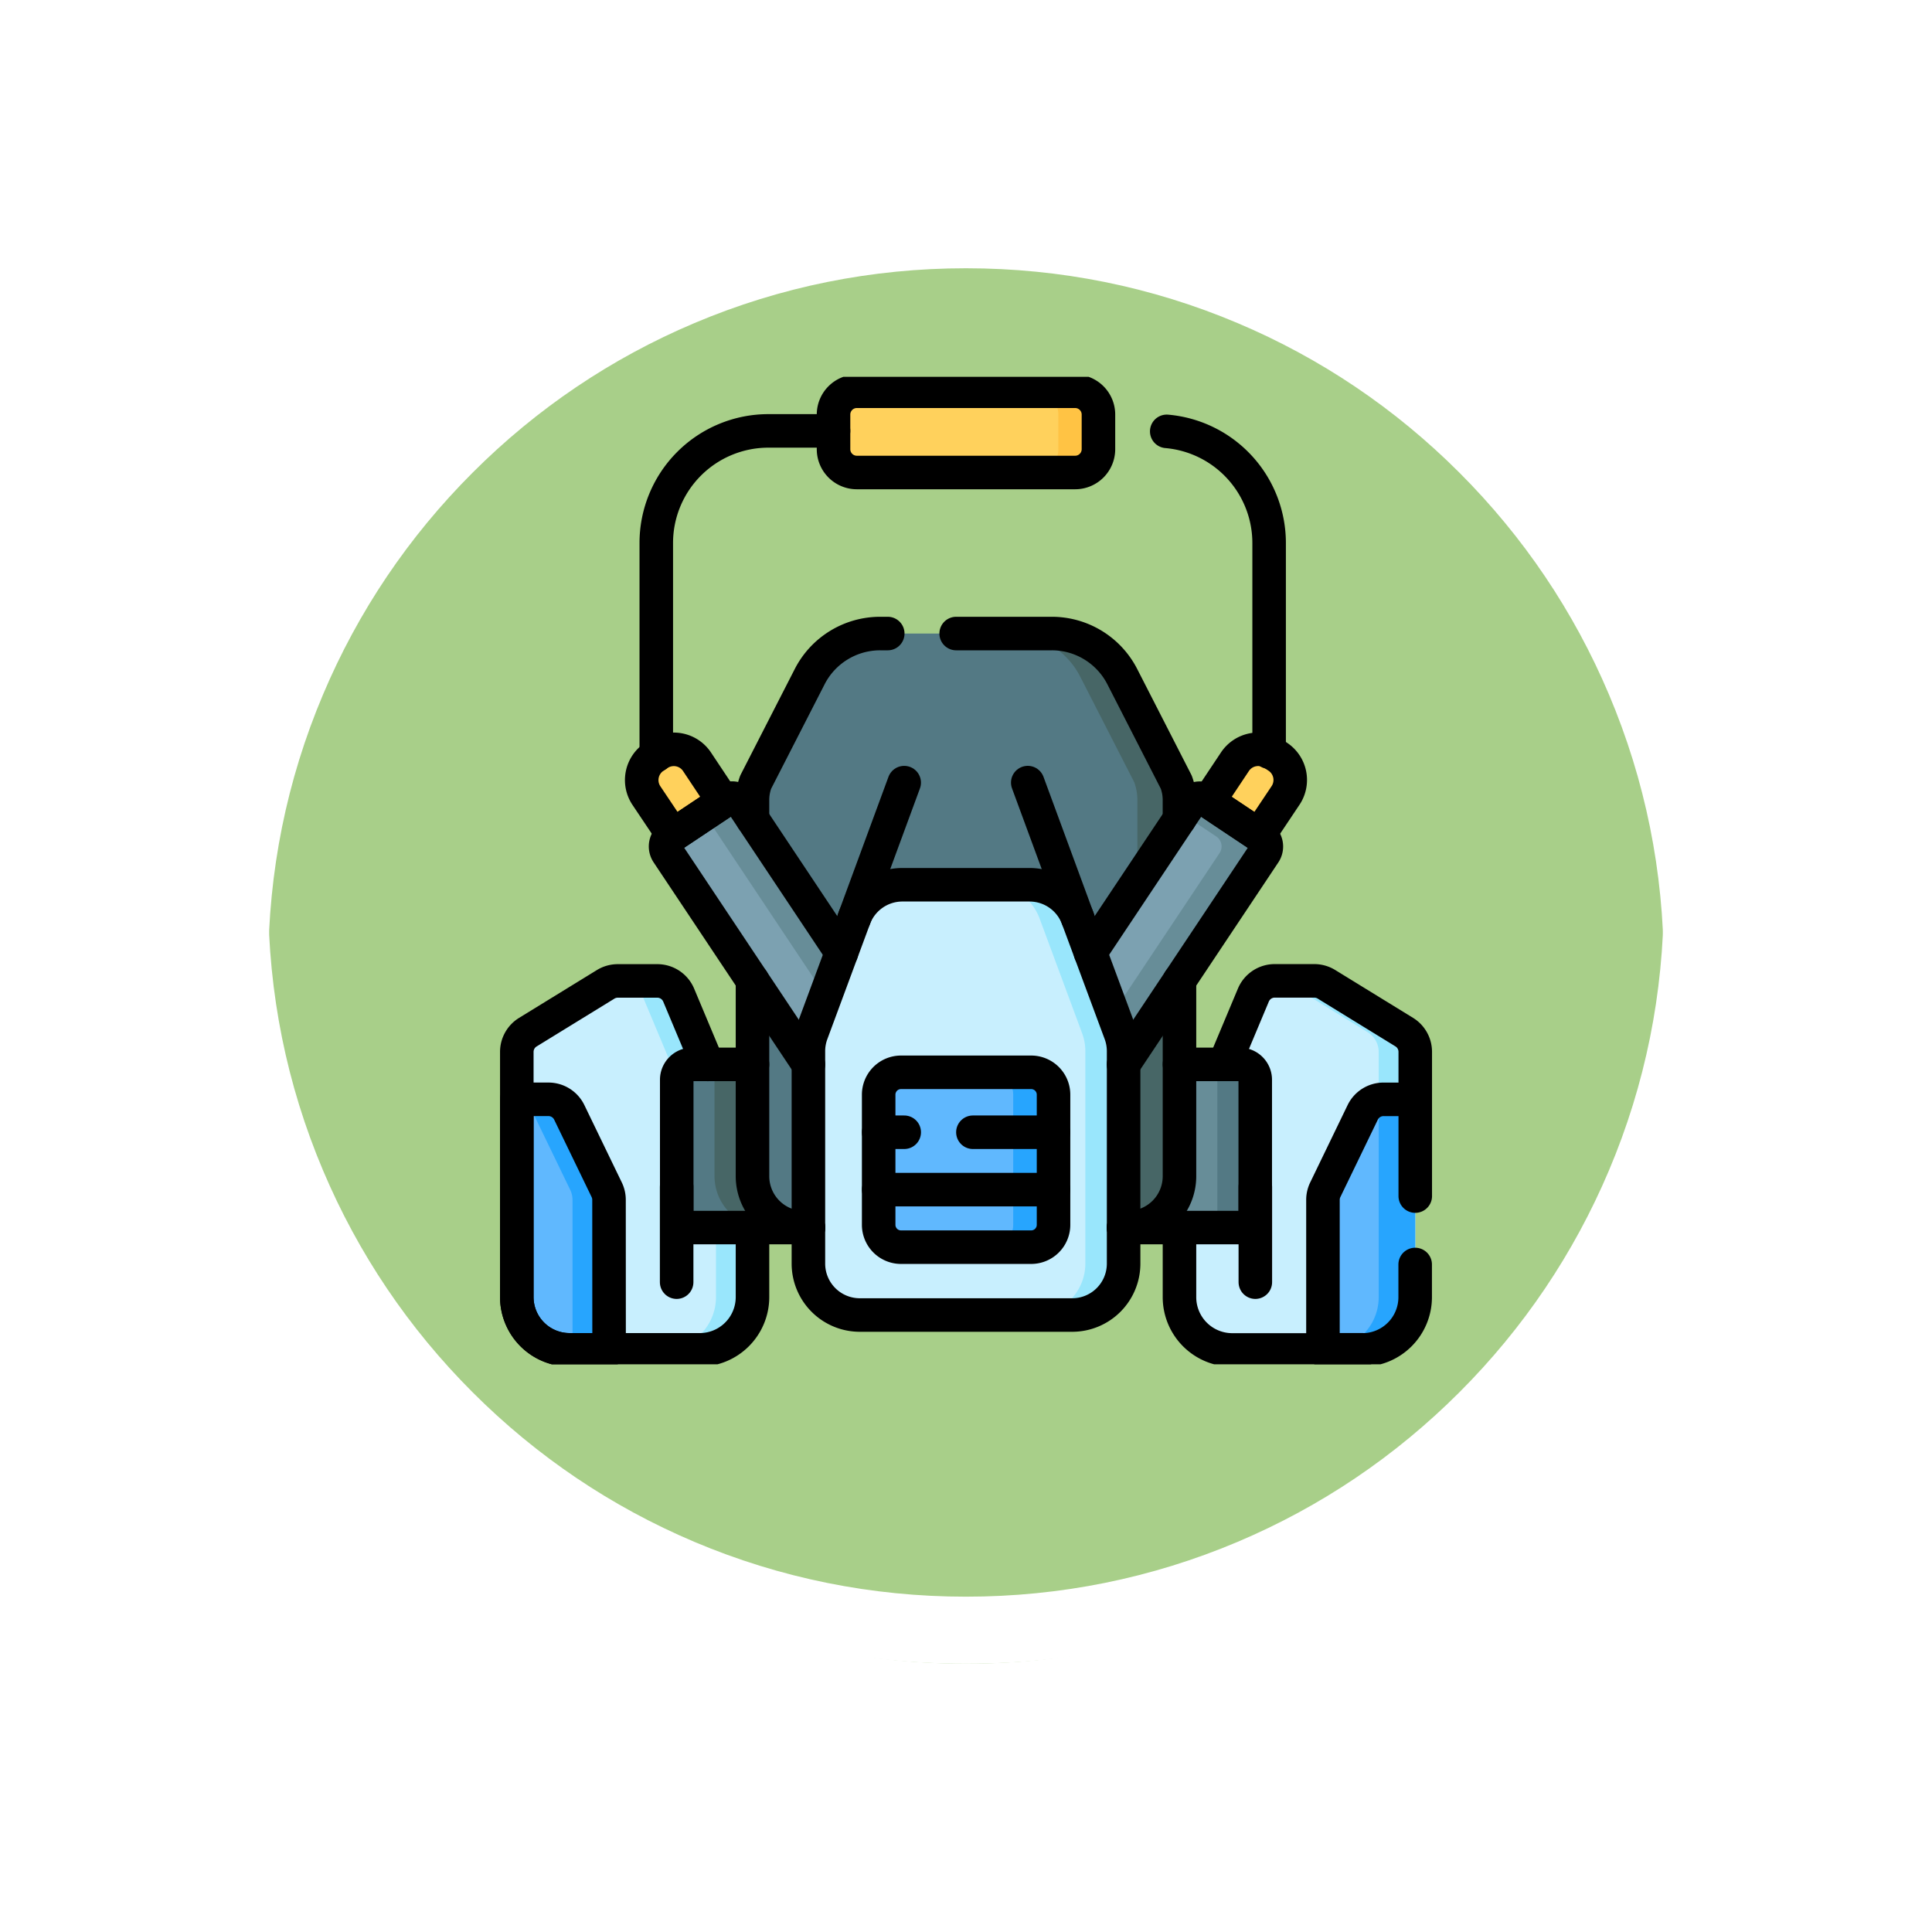 <svg xmlns="http://www.w3.org/2000/svg" xmlns:xlink="http://www.w3.org/1999/xlink" width="86.423" height="86.423" viewBox="0 0 86.423 86.423">
  <defs>
    <filter id="Path_874925" x="0" y="0" width="86.423" height="86.423" filterUnits="userSpaceOnUse">
      <feOffset dy="3" input="SourceAlpha"/>
      <feGaussianBlur stdDeviation="3" result="blur"/>
      <feFlood flood-opacity="0.161"/>
      <feComposite operator="in" in2="blur"/>
      <feComposite in="SourceGraphic"/>
    </filter>
    <clipPath id="clip-path">
      <path id="path4386" d="M0-682.665H44.174v44.174H0Z" transform="translate(0 682.665)"/>
    </clipPath>
  </defs>
  <g id="Group_1111693" data-name="Group 1111693" transform="translate(-1127.525 -1027.934)">
    <g id="Group_1109835" data-name="Group 1109835" transform="translate(1136.525 1033.934)">
      <g id="Group_1107913" data-name="Group 1107913" transform="translate(0 0)">
        <g transform="matrix(1, 0, 0, 1, -9, -6)" filter="url(#Path_874925)">
          <g id="Path_874925-2" data-name="Path 874925" transform="translate(9 6)" fill="#a8cf89">
            <path d="M 34.211 66.923 C 29.795 66.923 25.511 66.058 21.479 64.353 C 17.584 62.706 14.086 60.347 11.081 57.342 C 8.076 54.337 5.717 50.839 4.07 46.944 C 2.365 42.912 1.5 38.628 1.5 34.212 C 1.5 29.795 2.365 25.511 4.07 21.479 C 5.717 17.584 8.076 14.086 11.081 11.081 C 14.086 8.076 17.584 5.717 21.479 4.07 C 25.511 2.365 29.795 1.5 34.211 1.5 C 38.628 1.5 42.912 2.365 46.944 4.07 C 50.839 5.717 54.337 8.076 57.342 11.081 C 60.346 14.086 62.705 17.584 64.353 21.479 C 66.058 25.511 66.923 29.795 66.923 34.211 C 66.923 38.628 66.058 42.912 64.353 46.944 C 62.705 50.839 60.346 54.337 57.342 57.342 C 54.337 60.347 50.839 62.706 46.944 64.353 C 42.912 66.058 38.628 66.923 34.211 66.923 Z" stroke="none"/>
            <path d="M 34.211 3 C 29.996 3 25.909 3.825 22.063 5.452 C 18.347 7.023 15.009 9.274 12.142 12.142 C 9.274 15.009 7.023 18.347 5.452 22.063 C 3.825 25.909 3 29.996 3 34.212 C 3 38.427 3.825 42.514 5.452 46.36 C 7.023 50.076 9.274 53.414 12.142 56.281 C 15.009 59.149 18.347 61.4 22.063 62.972 C 25.909 64.598 29.996 65.423 34.211 65.423 C 38.426 65.423 42.513 64.598 46.359 62.972 C 50.076 61.4 53.414 59.149 56.281 56.281 C 59.148 53.414 61.399 50.076 62.971 46.36 C 64.598 42.514 65.423 38.427 65.423 34.211 C 65.423 29.996 64.598 25.909 62.971 22.063 C 61.399 18.347 59.148 15.009 56.281 12.142 C 53.414 9.274 50.076 7.023 46.359 5.452 C 42.513 3.825 38.426 3 34.211 3 M 34.211 0 C 53.106 0 68.423 15.317 68.423 34.211 L 68.423 34.212 C 68.423 53.106 53.106 68.423 34.211 68.423 C 15.317 68.423 0 53.106 0 34.212 L 0 34.211 C 0 15.317 15.317 0 34.211 0 Z" stroke="none" fill="#fff"/>
          </g>
        </g>
        <g id="Path_874923" data-name="Path 874923" transform="translate(0 0)" fill="none">
          <path d="M34.211,0A34.211,34.211,0,0,1,68.423,34.211h0A34.211,34.211,0,0,1,0,34.212H0A34.211,34.211,0,0,1,34.211,0Z" stroke="none"/>
          <path d="M 34.211 3 C 29.996 3 25.909 3.825 22.063 5.452 C 18.347 7.023 15.009 9.274 12.142 12.142 C 9.274 15.009 7.023 18.347 5.452 22.063 C 3.825 25.909 3 29.996 3 34.212 C 3 38.427 3.825 42.514 5.452 46.36 C 7.023 50.076 9.274 53.414 12.142 56.281 C 15.009 59.149 18.347 61.4 22.063 62.972 C 25.909 64.598 29.996 65.423 34.211 65.423 C 38.426 65.423 42.513 64.598 46.359 62.972 C 50.076 61.4 53.414 59.149 56.281 56.281 C 59.148 53.414 61.399 50.076 62.971 46.36 C 64.598 42.514 65.423 38.427 65.423 34.211 C 65.423 29.996 64.598 25.909 62.971 22.063 C 61.399 18.347 59.148 15.009 56.281 12.142 C 53.414 9.274 50.076 7.023 46.359 5.452 C 42.513 3.825 38.426 3 34.211 3 M 34.211 0 C 53.106 0 68.423 15.317 68.423 34.211 L 68.423 34.212 C 68.423 53.106 53.106 68.423 34.211 68.423 C 15.317 68.423 0 53.106 0 34.212 L 0 34.211 C 0 15.317 15.317 0 34.211 0 Z" stroke="none" fill="#fff"/>
        </g>
      </g>
    </g>
    <g id="g4380" transform="translate(1148.649 1727.454)">
      <g id="g4382" transform="translate(0 -682.665)">
        <g id="g4384" clip-path="url(#clip-path)">
          <g id="g4390" transform="translate(31.637 27.024)">
            <path id="path4392" d="M-34.123-238.523H-28.3a2.361,2.361,0,0,0,2.361-2.361v-10.967a1.035,1.035,0,0,0-.493-.882l-3.479-2.139a1.036,1.036,0,0,0-.542-.153h-1.77a1.035,1.035,0,0,0-.955.635L-36.4-246.7a1.035,1.035,0,0,0-.08.4v5.413a2.361,2.361,0,0,0,2.361,2.361" transform="translate(36.484 255.025)" fill="#c8effe"/>
          </g>
          <g id="g4394" transform="translate(36.033 27.025)">
            <path id="path4396" d="M-81.719-33.137l-3.48-2.139a1.034,1.034,0,0,0-.542-.153h-1.632a1.034,1.034,0,0,1,.542.153l3.48,2.139a1.035,1.035,0,0,1,.493.882v10.967a2.361,2.361,0,0,1-2.361,2.361h1.632a2.361,2.361,0,0,0,2.361-2.361V-32.255a1.035,1.035,0,0,0-.493-.882" transform="translate(87.373 35.429)" fill="#99e6fc"/>
          </g>
          <g id="g4398" transform="translate(29.136 30.757)">
            <path id="path4400" d="M0-105.541H5.894v-6.613a.689.689,0,0,0-.689-.689H0Z" transform="translate(0 112.842)" fill="#678d98"/>
          </g>
          <g id="g4402" transform="translate(29.136 30.757)">
            <path id="path4404" d="M0-105.541H5.894v-6.613a.689.689,0,0,0-.689-.689H0Z" transform="translate(0 112.842)" fill="#678d98"/>
          </g>
          <g id="g4406" transform="translate(32.645 30.757)">
            <path id="path4408" d="M-24.52,0h-1.7a.689.689,0,0,1,.689.689V7.3h1.7V.689A.689.689,0,0,0-24.52,0" transform="translate(26.216)" fill="#537984"/>
          </g>
          <g id="g4410" transform="translate(38.052 32.321)">
            <path id="path4412" d="M0-161.965H1.767a2.361,2.361,0,0,0,2.361-2.361v-8.845H2.713a1.035,1.035,0,0,0-.932.584L.1-169.117a1.035,1.035,0,0,0-.1.451Z" transform="translate(0 173.17)" fill="#60b8fe"/>
          </g>
          <g id="g4414" transform="translate(38.187 32.321)">
            <path id="path4416" d="M-37.264,0a1.039,1.039,0,0,0-.217.023V8.845a2.361,2.361,0,0,1-2.361,2.361h1.632A2.361,2.361,0,0,0-35.85,8.845V0Z" transform="translate(39.843)" fill="#27a5fe"/>
          </g>
          <g id="g4418" transform="translate(1.994 27.024)">
            <path id="path4420" d="M-118.261-238.523h-5.821a2.361,2.361,0,0,1-2.361-2.361v-10.967a1.035,1.035,0,0,1,.493-.882l3.479-2.139a1.036,1.036,0,0,1,.542-.153h1.77a1.035,1.035,0,0,1,.955.635l3.223,7.694a1.035,1.035,0,0,1,.08.4v5.413a2.361,2.361,0,0,1-2.361,2.361" transform="translate(126.442 255.025)" fill="#c8effe"/>
          </g>
          <g id="g4422" transform="translate(6.646 27.024)">
            <path id="path4424" d="M-83.975-120.386l-3.223-7.694a1.035,1.035,0,0,0-.955-.635h-1.632a1.035,1.035,0,0,1,.955.635l3.223,7.694a1.035,1.035,0,0,1,.08.4v5.413a2.361,2.361,0,0,1-2.361,2.361h1.632a2.361,2.361,0,0,0,2.361-2.361v-5.413a1.035,1.035,0,0,0-.08-.4" transform="translate(89.785 128.714)" fill="#99e6fc"/>
          </g>
          <g id="g4426" transform="translate(9.144 30.757)">
            <path id="path4428" d="M-85.194-105.541h-5.894v-6.613a.689.689,0,0,1,.689-.689h5.205Z" transform="translate(91.088 112.842)" fill="#537984"/>
          </g>
          <g id="g4430" transform="translate(10.84 30.757)">
            <path id="path4432" d="M-60.675,0h-4.2V5a2.3,2.3,0,0,0,2.3,2.3h1.9Z" transform="translate(64.873)" fill="#476666"/>
          </g>
          <g id="g4434" transform="translate(1.994 32.321)">
            <path id="path4436" d="M-59.663-161.965H-61.43a2.361,2.361,0,0,1-2.361-2.361v-8.845h1.415a1.035,1.035,0,0,1,.932.584l1.678,3.469a1.035,1.035,0,0,1,.1.451Z" transform="translate(63.791 173.17)" fill="#60b8fe"/>
          </g>
          <g id="g4438" transform="translate(1.994 32.321)">
            <path id="path4440" d="M-58.17-58.589l-1.678-3.469a1.035,1.035,0,0,0-.932-.584h-1.415v.023a1.035,1.035,0,0,1,.714.561l1.678,3.469a1.035,1.035,0,0,1,.1.451v6.7h1.632v-6.7a1.035,1.035,0,0,0-.1-.451" transform="translate(62.195 62.643)" fill="#27a5fe"/>
          </g>
          <g id="g4442" transform="translate(12.536 11.485)">
            <path id="path4444" d="M-193.535,0h-7.679a3.541,3.541,0,0,0-3.152,1.927l-2.416,4.72a2.3,2.3,0,0,0-.143.8V24.274a2.3,2.3,0,0,0,2.3,2.3h14.5a2.3,2.3,0,0,0,2.3-2.3V7.445a2.3,2.3,0,0,0-.143-.8l-2.416-4.72A3.54,3.54,0,0,0-193.535,0" transform="translate(206.925)" fill="#537984"/>
          </g>
          <g id="g4446" transform="translate(24.044 11.485)">
            <path id="path4448" d="M-107.676-96.072l-2.416-4.72a3.541,3.541,0,0,0-3.152-1.927h-1.882a3.541,3.541,0,0,1,3.152,1.927l2.416,4.72a2.3,2.3,0,0,1,.143.8v16.829a2.3,2.3,0,0,1-2.3,2.3h1.882a2.3,2.3,0,0,0,2.3-2.3V-95.273a2.3,2.3,0,0,0-.143-.8" transform="translate(115.125 102.718)" fill="#476666"/>
          </g>
          <g id="g4450" transform="translate(8.649 18.845)">
            <path id="path4452" d="M-140.509-140.079l-3.332,2.22-6.3-9.453a.534.534,0,0,1,.148-.741l2.443-1.628a.534.534,0,0,1,.741.148Z" transform="translate(150.23 149.77)" fill="#7ca1b1"/>
          </g>
          <g id="g4454" transform="translate(9.874 18.845)">
            <path id="path4456" d="M-31.738-3.445a.533.533,0,0,0-.74-.148l-.943.628-.512.342a.616.616,0,0,1,.854.171l5.639,8.461-1.946,1.3.616.924,3.332-2.22Z" transform="translate(33.933 3.683)" fill="#678d98"/>
          </g>
          <g id="g4458" transform="translate(7.585 16.664)">
            <path id="path4460" d="M-10.711-3.028-10.9-2.9a1.247,1.247,0,0,0-.346,1.73L-10.06.6-7.8-.906-8.982-2.682a1.247,1.247,0,0,0-1.73-.346" transform="translate(11.452 3.238)" fill="#ffd15c"/>
          </g>
          <g id="g4462" transform="translate(25.804 18.845)">
            <path id="path4464" d="M0-140.079l3.332,2.22,6.3-9.453a.534.534,0,0,0-.148-.741L7.04-149.68a.534.534,0,0,0-.74.148Z" transform="translate(0 149.77)" fill="#7ca1b1"/>
          </g>
          <g id="g4466" transform="translate(27.749 18.845)">
            <path id="path4468" d="M-108.955-24.832-111.4-26.46a.534.534,0,0,0-.741.148l-.319.48-.389.583a.7.7,0,0,1,.972-.195l.918.611a.535.535,0,0,1,.148.74l-5.684,8.529,1.386.924,6.3-9.453a.534.534,0,0,0-.148-.74" transform="translate(116.493 26.55)" fill="#678d98"/>
          </g>
          <g id="g4470" transform="translate(32.934 16.664)">
            <path id="path4472" d="M-42.1-3.028l.185.123a1.247,1.247,0,0,1,.346,1.73L-42.756.6-45.017-.906l1.183-1.776a1.247,1.247,0,0,1,1.73-.346" transform="translate(45.017 3.238)" fill="#ffd15c"/>
          </g>
          <g id="g4474" transform="translate(16.162 0.647)">
            <path id="path4476" d="M-156.22-52.527h-9.766a1.042,1.042,0,0,1-1.042-1.042v-1.55a1.042,1.042,0,0,1,1.042-1.042h9.766a1.042,1.042,0,0,1,1.042,1.042v1.55a1.042,1.042,0,0,1-1.042,1.042" transform="translate(167.028 56.161)" fill="#ffd15c"/>
          </g>
          <g id="g4478" transform="translate(25.174 0.647)">
            <path id="path4480" d="M-25.95,0h-1.8A1.042,1.042,0,0,1-26.7,1.042v1.55a1.042,1.042,0,0,1-1.042,1.042h1.8a1.042,1.042,0,0,0,1.042-1.042V1.042A1.042,1.042,0,0,0-25.95,0" transform="translate(27.745)" fill="#ffc344"/>
          </g>
          <g id="g4482" transform="translate(15.038 22.722)">
            <path id="path4484" d="M-142.975,0h-5.685a2.3,2.3,0,0,0-2.156,1.5l-1.907,5.147a2.3,2.3,0,0,0-.143.8v9.5a2.3,2.3,0,0,0,2.3,2.3h9.5a2.3,2.3,0,0,0,2.3-2.3v-9.5a2.3,2.3,0,0,0-.143-.8L-140.819,1.5A2.3,2.3,0,0,0-142.975,0" transform="translate(152.866 0)" fill="#c8effe"/>
          </g>
          <g id="g4486" transform="translate(23.22 22.722)">
            <path id="path4488" d="M-83.428-96.073l-1.907-5.147a2.3,2.3,0,0,0-2.156-1.5H-89.2a2.3,2.3,0,0,1,2.156,1.5l1.907,5.147a2.3,2.3,0,0,1,.143.8v9.5a2.3,2.3,0,0,1-2.3,2.3h1.709a2.3,2.3,0,0,0,2.3-2.3v-9.5a2.3,2.3,0,0,0-.143-.8" transform="translate(89.2 102.72)" fill="#99e6fc"/>
          </g>
          <g id="g4490" transform="translate(18.182 31.113)">
            <path id="path4492" d="M-98.6-113.047h-5.822a1,1,0,0,1-1-1v-5.822a1,1,0,0,1,1-1H-98.6a1,1,0,0,1,1,1v5.822a1,1,0,0,1-1,1" transform="translate(105.421 120.868)" fill="#60b8fe"/>
          </g>
          <g id="g4494" transform="translate(23.198 31.113)">
            <path id="path4496" d="M-26.1,0H-27.9a1,1,0,0,1,1,1V6.822a1,1,0,0,1-1,1H-26.1a1,1,0,0,0,1-1V1a1,1,0,0,0-1-1" transform="translate(27.901)" fill="#27a5fe"/>
          </g>
          <g id="g4498" transform="translate(15.038 22.722)">
            <path id="path4500" d="M-142.975,0h-5.685a2.3,2.3,0,0,0-2.156,1.5l-1.907,5.147a2.3,2.3,0,0,0-.143.8v9.5a2.3,2.3,0,0,0,2.3,2.3h9.5a2.3,2.3,0,0,0,2.3-2.3v-9.5a2.3,2.3,0,0,0-.143-.8L-140.819,1.5A2.3,2.3,0,0,0-142.975,0Z" transform="translate(152.866 0)" fill="none" stroke="#000" stroke-linecap="round" stroke-linejoin="round" stroke-miterlimit="10" stroke-width="1.5"/>
          </g>
          <g id="g4502" transform="translate(12.537 27.004)">
            <path id="path4504" d="M0,0V8.756a2.3,2.3,0,0,0,2.3,2.3h.2" fill="none" stroke="#000" stroke-linecap="round" stroke-linejoin="round" stroke-miterlimit="10" stroke-width="1.5"/>
          </g>
          <g id="g4506" transform="translate(29.136 27.004)">
            <path id="path4508" d="M-36.152,0V8.756a2.3,2.3,0,0,1-2.3,2.3h-.2" transform="translate(38.653)" fill="none" stroke="#000" stroke-linecap="round" stroke-linejoin="round" stroke-miterlimit="10" stroke-width="1.5"/>
          </g>
          <g id="g4510" transform="translate(21.648 11.485)">
            <path id="path4512" d="M0,0H4.278A3.54,3.54,0,0,1,7.43,1.927L9.845,6.647a2.3,2.3,0,0,1,.143.8V8.3" fill="none" stroke="#000" stroke-linecap="round" stroke-linejoin="round" stroke-miterlimit="10" stroke-width="1.5"/>
          </g>
          <g id="g4514" transform="translate(12.537 11.485)">
            <path id="path4516" d="M0-119.954v-.853a2.3,2.3,0,0,1,.143-.8l2.416-4.719a3.54,3.54,0,0,1,3.152-1.927H6.05" transform="translate(0 128.253)" fill="none" stroke="#000" stroke-linecap="round" stroke-linejoin="round" stroke-miterlimit="10" stroke-width="1.5"/>
          </g>
          <g id="g4518" transform="translate(18.182 31.113)">
            <path id="path4520" d="M-98.6-113.047h-5.822a1,1,0,0,1-1-1v-5.822a1,1,0,0,1,1-1H-98.6a1,1,0,0,1,1,1v5.822A1,1,0,0,1-98.6-113.047Z" transform="translate(105.421 120.868)" fill="none" stroke="#000" stroke-linecap="round" stroke-linejoin="round" stroke-miterlimit="10" stroke-width="1.5"/>
          </g>
          <g id="g4522" transform="translate(22.396 33.793)">
            <path id="path4524" d="M0,0H3.606" fill="none" stroke="#000" stroke-linecap="round" stroke-linejoin="round" stroke-miterlimit="10" stroke-width="1.5"/>
          </g>
          <g id="g4526" transform="translate(18.182 33.793)">
            <path id="path4528" d="M0,0H1.142" fill="none" stroke="#000" stroke-linecap="round" stroke-linejoin="round" stroke-miterlimit="10" stroke-width="1.5"/>
          </g>
          <g id="g4530" transform="translate(18.182 36.359)">
            <path id="path4532" d="M0,0H7.821" fill="none" stroke="#000" stroke-linecap="round" stroke-linejoin="round" stroke-miterlimit="10" stroke-width="1.5"/>
          </g>
          <g id="g4534" transform="translate(17.088 18.153)">
            <path id="path4536" d="M0-87.731,2.235-93.8" transform="translate(0 93.801)" fill="none" stroke="#000" stroke-linecap="round" stroke-linejoin="round" stroke-miterlimit="10" stroke-width="1.5"/>
          </g>
          <g id="g4538" transform="translate(24.85 18.153)">
            <path id="path4540" d="M-32.309-87.731l-2.235-6.07" transform="translate(34.544 93.801)" fill="none" stroke="#000" stroke-linecap="round" stroke-linejoin="round" stroke-miterlimit="10" stroke-width="1.5"/>
          </g>
          <g id="g4542" transform="translate(1.994 32.321)">
            <path id="path4544" d="M-59.663-161.965H-61.43a2.361,2.361,0,0,1-2.361-2.361v-8.845h1.415a1.035,1.035,0,0,1,.932.584l1.678,3.469a1.035,1.035,0,0,1,.1.451Z" transform="translate(63.791 173.17)" fill="none" stroke="#000" stroke-linecap="round" stroke-linejoin="round" stroke-miterlimit="10" stroke-width="1.5"/>
          </g>
          <g id="g4546" transform="translate(1.994 27.024)">
            <path id="path4548" d="M-152.39-159.486v3.108a2.361,2.361,0,0,1-2.361,2.361h-5.821a2.361,2.361,0,0,1-2.361-2.361v-10.967a1.036,1.036,0,0,1,.493-.882l3.48-2.139a1.038,1.038,0,0,1,.543-.154h1.77a1.035,1.035,0,0,1,.955.635l1.3,3.1" transform="translate(162.933 170.52)" fill="none" stroke="#000" stroke-linecap="round" stroke-linejoin="round" stroke-miterlimit="10" stroke-width="1.5"/>
          </g>
          <g id="g4550" transform="translate(9.144 36.232)">
            <path id="path4552" d="M0,0V4.267" fill="none" stroke="#000" stroke-linecap="round" stroke-linejoin="round" stroke-miterlimit="10" stroke-width="1.5"/>
          </g>
          <g id="g4554" transform="translate(9.144 30.757)">
            <path id="path4556" d="M-49.047,0h-2.7a.689.689,0,0,0-.689.689V7.3h5.894" transform="translate(52.44)" fill="none" stroke="#000" stroke-linecap="round" stroke-linejoin="round" stroke-miterlimit="10" stroke-width="1.5"/>
          </g>
          <g id="g4558" transform="translate(38.052 32.321)">
            <path id="path4560" d="M-59.663,0h-1.415a1.035,1.035,0,0,0-.932.584l-1.678,3.469a1.035,1.035,0,0,0-.1.451v6.7h1.767" transform="translate(63.791)" fill="none" stroke="#000" stroke-linecap="round" stroke-linejoin="round" stroke-miterlimit="10" stroke-width="1.5"/>
          </g>
          <g id="g4562" transform="translate(31.637 38.058)">
            <path id="path4564" d="M-152.39-23.861V-22.4a2.361,2.361,0,0,1-2.361,2.361h-5.821a2.361,2.361,0,0,1-2.361-2.361v-3.107" transform="translate(162.933 25.512)" fill="none" stroke="#000" stroke-linecap="round" stroke-linejoin="round" stroke-miterlimit="10" stroke-width="1.5"/>
          </g>
          <g id="g4566" transform="translate(33.643 27.024)">
            <path id="path4568" d="M0-53.948l1.3-3.1a1.035,1.035,0,0,1,.955-.635h1.77a1.038,1.038,0,0,1,.543.154l3.48,2.139a1.037,1.037,0,0,1,.493.882v6.452" transform="translate(0 57.68)" fill="none" stroke="#000" stroke-linecap="round" stroke-linejoin="round" stroke-miterlimit="10" stroke-width="1.5"/>
          </g>
          <g id="g4570" transform="translate(35.03 36.232)">
            <path id="path4572" d="M0,0V4.267" fill="none" stroke="#000" stroke-linecap="round" stroke-linejoin="round" stroke-miterlimit="10" stroke-width="1.5"/>
          </g>
          <g id="g4574" transform="translate(29.136 30.757)">
            <path id="path4576" d="M-36.152,0h2.7a.689.689,0,0,1,.689.689V7.3h-5.894" transform="translate(38.653)" fill="none" stroke="#000" stroke-linecap="round" stroke-linejoin="round" stroke-miterlimit="10" stroke-width="1.5"/>
          </g>
          <g id="g4578" transform="translate(8.649 18.845)">
            <path id="path4580" d="M-92.351-172.171l-6.3-9.453a.534.534,0,0,1,.148-.74l2.443-1.628a.533.533,0,0,1,.74.148l4.449,6.676" transform="translate(98.74 184.083)" fill="none" stroke="#000" stroke-linecap="round" stroke-linejoin="round" stroke-miterlimit="10" stroke-width="1.5"/>
          </g>
          <g id="g4582" transform="translate(7.585 16.664)">
            <path id="path4584" d="M-10.711-3.028-10.9-2.9a1.247,1.247,0,0,0-.346,1.73L-10.06.6-7.8-.906-8.982-2.682A1.247,1.247,0,0,0-10.711-3.028Z" transform="translate(11.452 3.238)" fill="none" stroke="#000" stroke-linecap="round" stroke-linejoin="round" stroke-miterlimit="10" stroke-width="1.5"/>
          </g>
          <g id="g4586" transform="translate(27.654 18.845)">
            <path id="path4588" d="M0-99.929,4.448-106.6a.534.534,0,0,1,.741-.148l2.443,1.628a.534.534,0,0,1,.148.74l-6.3,9.453" transform="translate(0 106.843)" fill="none" stroke="#000" stroke-linecap="round" stroke-linejoin="round" stroke-miterlimit="10" stroke-width="1.5"/>
          </g>
          <g id="g4590" transform="translate(32.934 16.664)">
            <path id="path4592" d="M-42.1-3.028l.185.123a1.247,1.247,0,0,1,.346,1.73L-42.756.6-45.017-.906l1.183-1.776A1.247,1.247,0,0,1-42.1-3.028Z" transform="translate(45.017 3.238)" fill="none" stroke="#000" stroke-linecap="round" stroke-linejoin="round" stroke-miterlimit="10" stroke-width="1.5"/>
          </g>
          <g id="g4594" transform="translate(31.067 2.441)">
            <path id="path4596" d="M0,0A5.015,5.015,0,0,1,4.58,5v9.35" fill="none" stroke="#000" stroke-linecap="round" stroke-linejoin="round" stroke-miterlimit="10" stroke-width="1.5"/>
          </g>
          <g id="g4598" transform="translate(8.233 2.423)">
            <path id="path4600" d="M0-209.767v-9.5a5.015,5.015,0,0,1,5.015-5.015H7.928" transform="translate(0 224.279)" fill="none" stroke="#000" stroke-linecap="round" stroke-linejoin="round" stroke-miterlimit="10" stroke-width="1.5"/>
          </g>
          <g id="g4602" transform="translate(16.162 0.647)">
            <path id="path4604" d="M-156.22-52.527h-9.766a1.042,1.042,0,0,1-1.042-1.042v-1.55a1.042,1.042,0,0,1,1.042-1.042h9.766a1.042,1.042,0,0,1,1.042,1.042v1.55A1.042,1.042,0,0,1-156.22-52.527Z" transform="translate(167.028 56.161)" fill="none" stroke="#000" stroke-linecap="round" stroke-linejoin="round" stroke-miterlimit="10" stroke-width="1.5"/>
          </g>
        </g>
      </g>
    </g>
  </g>
</svg>

